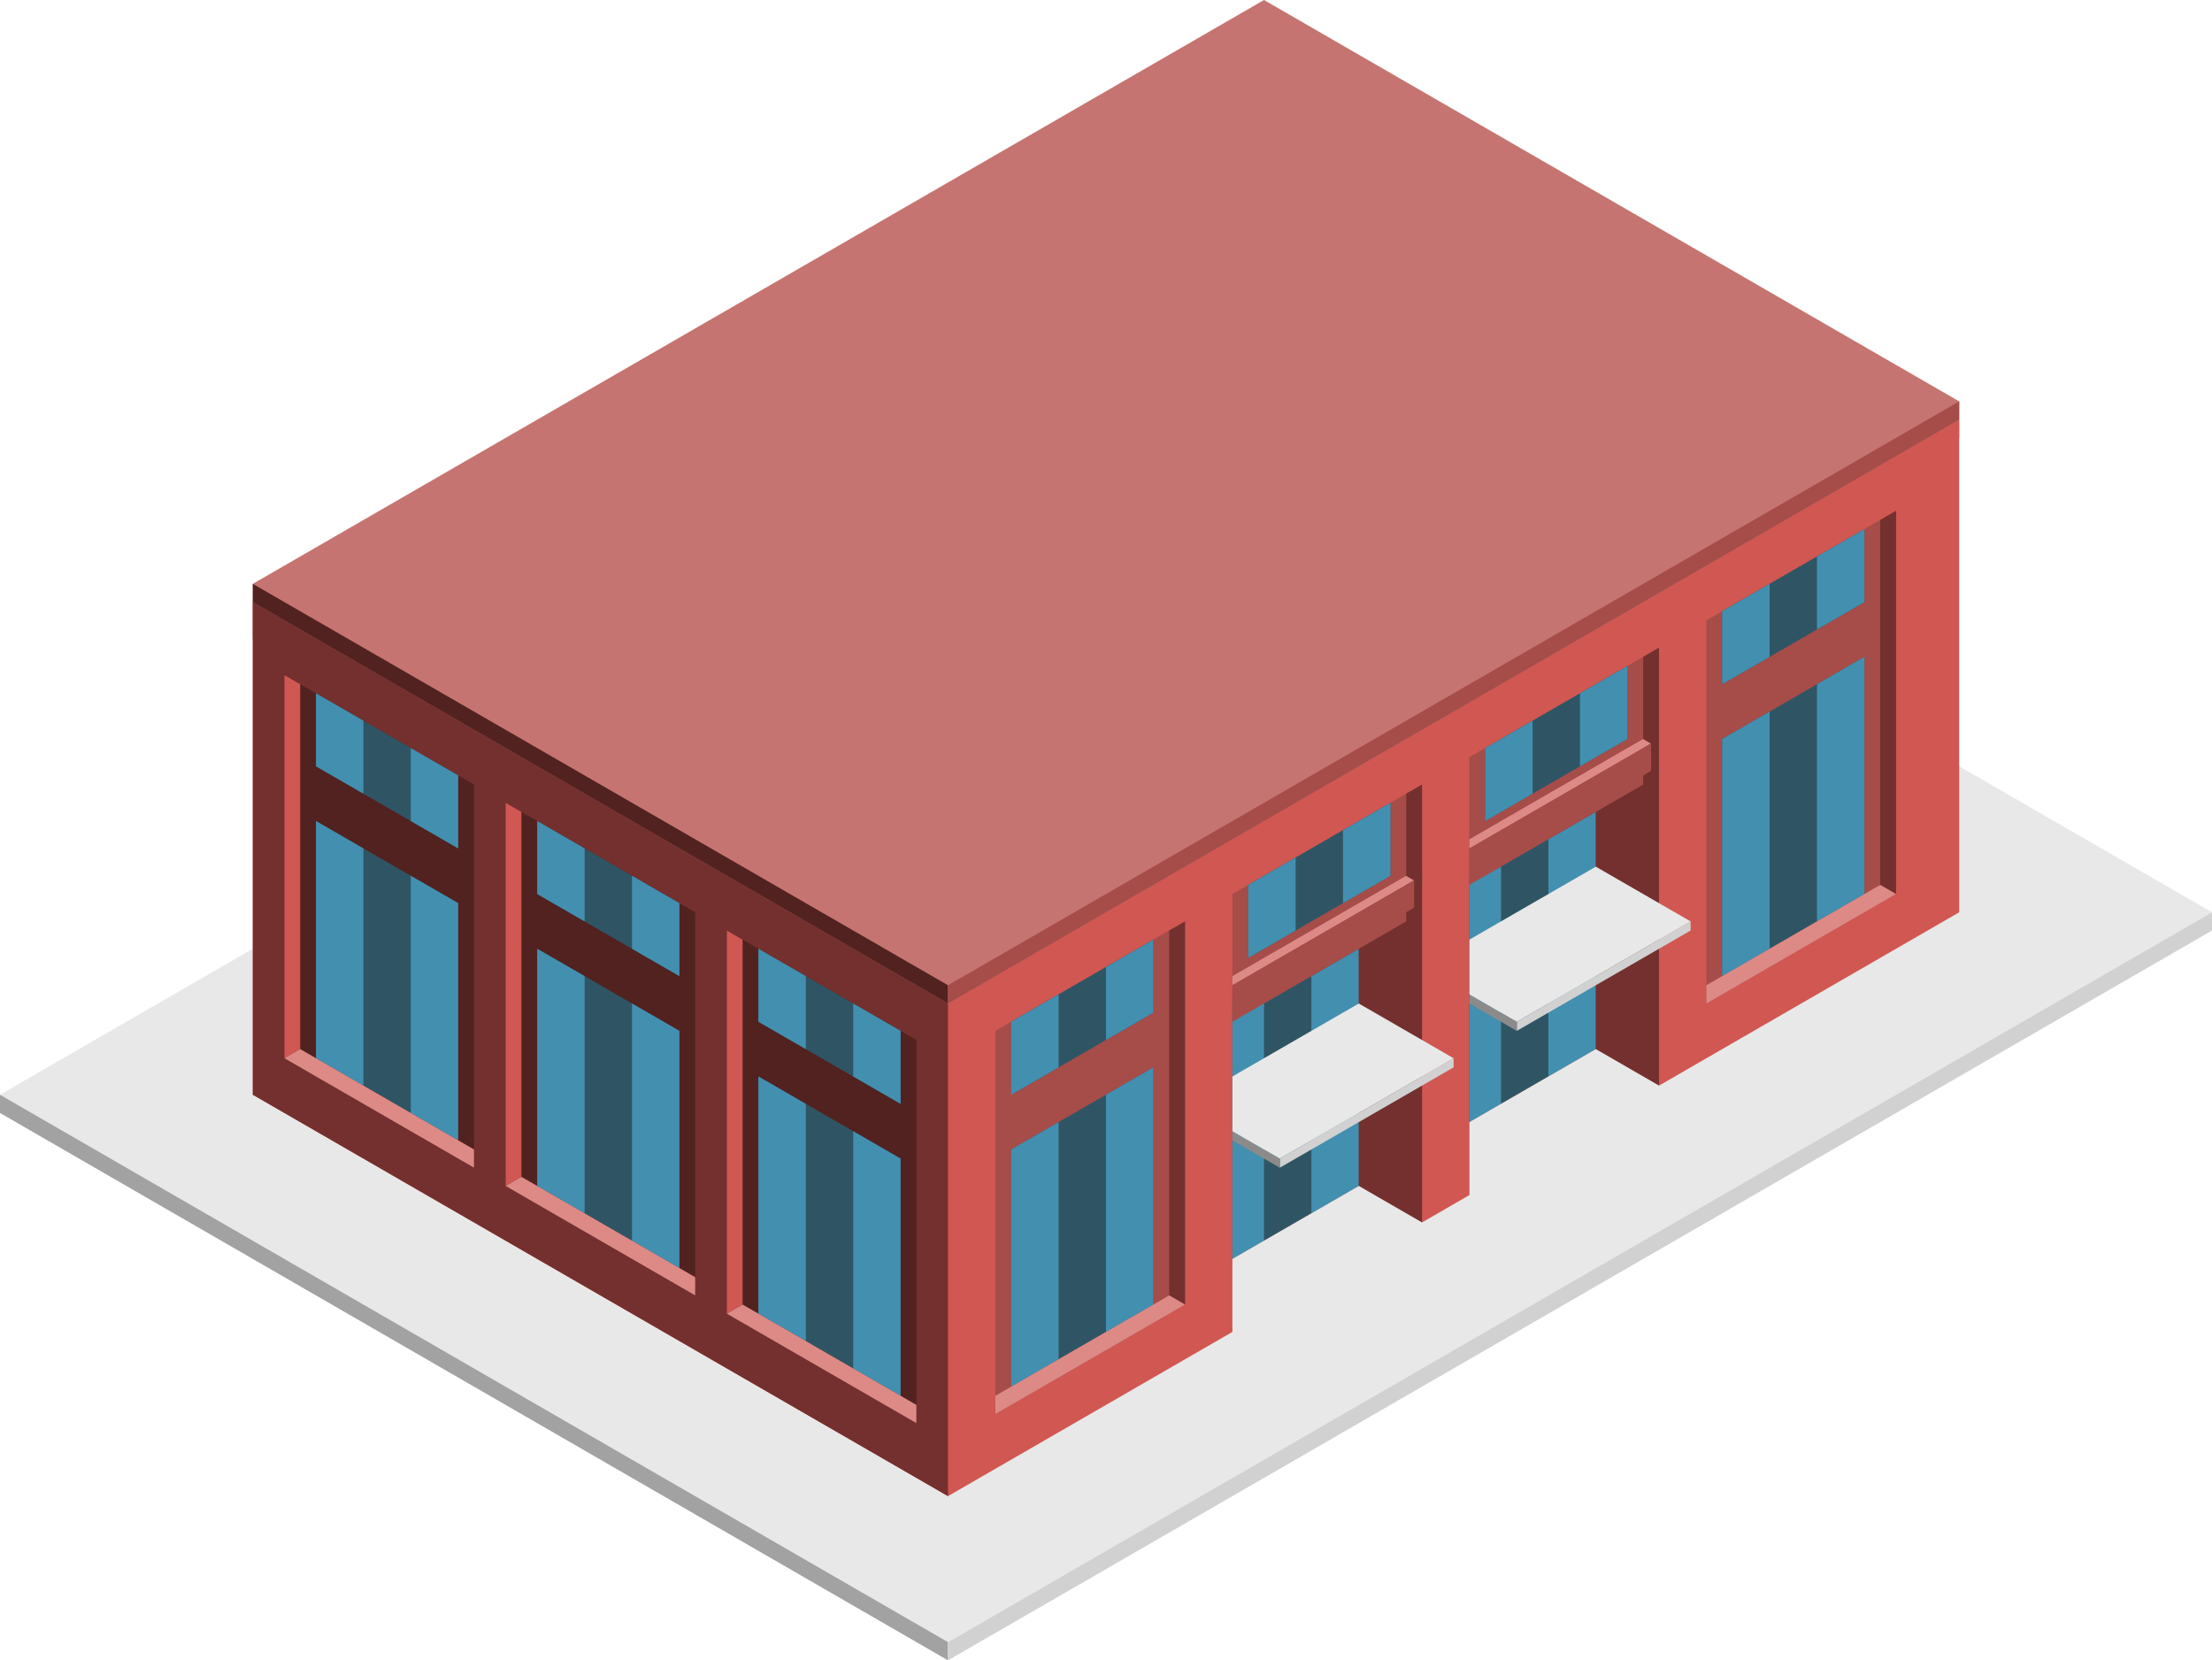 <svg id="Layer_1" data-name="Layer 1" xmlns="http://www.w3.org/2000/svg" viewBox="0 0 350 262.694">
  <defs>
    <style>
      .concrete-top {
        fill: #e8e8e8;
      }

      .top-dark {
        fill: #c67471;
      }

      .exterior-R-prim {
        fill: #d05752;
      }

      .exterior-L-prim {
        fill: #73302e;
      }

      .exterior-L-dark {
        fill: #512220;
      }

      .curtain-L-prim-dark {
        fill: #2f5565;
      }

      .curtain-L-prim-light {
        fill: #438fb0;
      }

      .top-prim {
        fill: #dd8a87;
      }

      .exterior-R-dark {
        fill: #a64c49;
      }

      .cls-1 {
        fill: #d1d1d1;
      }

      .cls-2 {
        fill: #8b8b8b;
      }

      .concrete-left {
        fill: #a2a2a2;
      }
    </style>
  </defs>
  <title>Artboard 2</title>
  <g id="root">
    <path class="concrete-top" d="M150,259.807l200-115.47L200,57.735,0,173.205Z"/>
    <path id="anchor_40_155.884_270" class="top-dark" d="M40,101.036l110,60.622L310,69.282V63.508L200,0,40,92.376Z"/>
    <path class="exterior-R-prim" d="M310,66.395,150,158.771,40,95.263v77.942L150,236.713l160-92.376Z"/>
    <path class="exterior-L-prim" d="M40,95.263,150,158.771v77.942L40,173.205Z"/>
    <path class="exterior-L-dark" d="M115,147.224l30,17.321v60.621l-30-17.32Z"/>
    <path class="exterior-L-dark" d="M80,127.017l30,17.32v60.622l-30-17.32Z"/>
    <path class="exterior-L-dark" d="M45,106.81l30,17.32v60.622L45,167.431Z"/>
    <path class="curtain-L-prim-dark" d="M142.5,163.101l-22.5-12.99v11.547l22.5,12.99Z"/>
    <path class="curtain-L-prim-dark" d="M107.5,142.894,85,129.904V141.451l22.5,12.99Z"/>
    <path class="curtain-L-prim-dark" d="M72.5,122.687,50,109.696v11.547l22.5,12.991Z"/>
    <path class="curtain-L-prim-dark" d="M142.5,183.308,120,170.318v37.528l22.5,12.99Z"/>
    <path class="curtain-L-prim-dark" d="M107.5,163.101,85,150.111V187.639l22.5,12.99Z"/>
    <path class="curtain-L-prim-dark" d="M72.5,142.894,50,129.904V167.431l22.5,12.991Z"/>
    <path class="curtain-L-prim-light" d="M142.5,163.101l-7.5-4.33v11.547l7.5,4.33Z"/>
    <path class="curtain-L-prim-light" d="M107.5,142.894l-7.5-4.33v11.547l7.5,4.33Z"/>
    <path class="curtain-L-prim-light" d="M72.5,122.687l-7.5-4.33v11.547l7.5,4.33Z"/>
    <path class="curtain-L-prim-light" d="M142.5,183.308l-7.5-4.33v37.528l7.5,4.33Z"/>
    <path class="curtain-L-prim-light" d="M107.5,163.101l-7.5-4.33v37.528l7.5,4.33Z"/>
    <path class="curtain-L-prim-light" d="M72.5,142.894l-7.5-4.33V176.092l7.5,4.33Z"/>
    <path class="curtain-L-prim-light" d="M127.5,154.441l-7.5-4.33v11.547l7.5,4.33Z"/>
    <path class="curtain-L-prim-light" d="M92.5,134.234l-7.5-4.33V141.451l7.5,4.33Z"/>
    <path class="curtain-L-prim-light" d="M57.5,114.026l-7.5-4.33v11.547l7.5,4.33Z"/>
    <path class="curtain-L-prim-light" d="M127.5,174.648l-7.5-4.33v37.528l7.5,4.33Z"/>
    <path class="curtain-L-prim-light" d="M92.5,154.441l-7.5-4.33V187.639l7.5,4.33Z"/>
    <path class="curtain-L-prim-light" d="M57.5,134.234l-7.5-4.33V167.431l7.5,4.33Z"/>
    <path class="exterior-R-prim" d="M117.5,148.667l-2.5-1.443v60.622l2.5-1.444Z"/>
    <path class="exterior-R-prim" d="M82.5,128.46l-2.5-1.443V187.639l2.5-1.444Z"/>
    <path class="exterior-R-prim" d="M47.5,108.253,45,106.81V167.431l2.5-1.443Z"/>
    <path class="top-prim" d="M145,222.28v2.886l-30-17.32,2.5-1.444Z"/>
    <path class="exterior-R-dark" d="M187.5,145.781l-30,17.32V223.723l30-17.321Z"/>
    <path class="curtain-L-prim-dark" d="M160,161.658l22.5-12.991v11.547L160,173.205Z"/>
    <path class="curtain-L-prim-dark" d="M160,181.865l22.5-12.99v37.528l-22.5,12.99Z"/>
    <path class="curtain-L-prim-light" d="M160,161.658l7.5-4.33v11.547l-7.5,4.33Z"/>
    <path class="curtain-L-prim-light" d="M160,181.865l7.5-4.33v37.528l-7.5,4.33Z"/>
    <path class="curtain-L-prim-light" d="M175,152.998l7.5-4.331v11.547l-7.5,4.331Z"/>
    <path class="curtain-L-prim-light" d="M175,173.205l7.5-4.33v37.528l-7.5,4.33Z"/>
    <path class="exterior-L-prim" d="M185,147.224l2.5-1.443v60.621L185,204.959Z"/>
    <path class="top-prim" d="M157.5,220.836v2.887l30-17.321L185,204.959Z"/>
    <path class="exterior-R-dark" d="M225,124.13l-30,17.321v69.282l30-17.321Z"/>
    <path class="exterior-R-dark" d="M262.5,102.479l-30,17.321v69.282l30-17.321Z"/>
    <path class="curtain-L-prim-dark" d="M195,158.771l20-11.547v40.415l-20,11.547Z"/>
    <path class="curtain-L-prim-dark" d="M232.5,137.12l20-11.547v40.415l-20,11.547Z"/>
    <path class="curtain-L-prim-light" d="M195,160.214l5-2.886v38.971l-5,2.887Z"/>
    <path class="curtain-L-prim-light" d="M232.5,138.564l5-2.887v38.971l-5,2.887Z"/>
    <path class="curtain-L-prim-light" d="M207.5,154.441l7.5-4.33V187.639l-7.5,4.33Z"/>
    <path class="curtain-L-prim-light" d="M245,132.79l7.5-4.33V165.988l-7.5,4.33Z"/>
    <path class="exterior-L-prim" d="M215,142.894l10-5.774v56.292l-10-5.773Z"/>
    <path class="exterior-L-prim" d="M252.5,121.243l10-5.773V171.761l-10-5.773Z"/>
    <path class="concrete-top" d="M195,199.186v14.433l32.5-18.764L215,187.639Z"/>
    <path class="concrete-top" d="M232.5,177.535v14.434L265,173.205l-12.5-7.217Z"/>
    <path class="exterior-R-dark" d="M300,80.829l-30,17.32v60.622l30-17.32Z"/>
    <path class="curtain-L-prim-dark" d="M272.5,96.706l22.5-12.99v11.547l-22.5,12.99Z"/>
    <path class="curtain-L-prim-dark" d="M272.5,116.913l22.5-12.99V141.451l-22.5,12.99Z"/>
    <path class="curtain-L-prim-light" d="M272.5,96.706l7.5-4.33v11.547l-7.5,4.33Z"/>
    <path class="curtain-L-prim-light" d="M272.5,116.913l7.5-4.33v37.528l-7.5,4.33Z"/>
    <path class="curtain-L-prim-light" d="M287.5,88.046l7.5-4.33v11.547l-7.5,4.33Z"/>
    <path class="curtain-L-prim-light" d="M287.5,108.253l7.5-4.33V141.451l-7.5,4.33Z"/>
    <path class="exterior-L-prim" d="M297.5,82.272l2.5-1.443V141.451l-2.5-1.444Z"/>
    <path class="top-prim" d="M270,155.884v2.887l30-17.32-2.5-1.444Z"/>
    <path class="top-prim" d="M110,202.072v2.887l-30-17.32,2.5-1.444Z"/>
    <path class="top-prim" d="M75,181.865v2.887L45,167.431l2.5-1.443Z"/>
    <path class="exterior-L-dark" d="M40,95.263v-2.887L150,155.884v2.887Z"/>
    <path class="exterior-R-dark" d="M310,63.508V66.395L150,158.771v-2.887Z"/>
    <path class="exterior-R-dark" d="M222.5,137.12,195,152.998v8.66l27.5-15.877Z"/>
    <path class="exterior-R-dark" d="M260,115.47,232.5,131.347v8.66L260,124.13Z"/>
    <path class="cls-1" d="M230,167.431l-27.5,15.877v1.444L230,168.875"/>
    <path class="cls-1" d="M267.5,145.781,240,161.658v1.443l27.5-15.877"/>
    <path class="cls-2" d="M202.5,183.308v1.444l-7.5-4.33v-1.444Z"/>
    <path class="cls-2" d="M240,161.658v1.443l-7.5-4.33v-1.443Z"/>
    <path class="concrete-top" d="M230,167.431l-15-8.66-20,11.547v8.66l7.5,4.33Z"/>
    <path class="concrete-top" d="M267.5,145.781l-15-8.661-20,11.547v8.661l7.5,4.33Z"/>
    <path class="top-prim" d="M222.5,138.564l1.25.721L195,155.884v-1.443Z"/>
    <path class="top-prim" d="M260,116.913l1.25.722L232.5,134.234V132.79Z"/>
    <path class="exterior-R-dark" d="M223.75,143.616,195,160.214v-4.33l28.75-16.599Z"/>
    <path class="exterior-R-dark" d="M261.25,121.965l-28.75,16.599v-4.33l28.75-16.599Z"/>
    <path class="curtain-L-prim-dark" d="M197.5,140.007l22.5-12.99v11.547l-22.5,12.99Z"/>
    <path class="curtain-L-prim-dark" d="M235,118.357l22.5-12.991v11.547L235,129.904Z"/>
    <path class="curtain-L-prim-light" d="M197.5,140.007l7.5-4.33v11.547l-7.5,4.33Z"/>
    <path class="curtain-L-prim-light" d="M235,118.357l7.5-4.331v11.547l-7.5,4.331Z"/>
    <path class="curtain-L-prim-light" d="M212.5,131.347l7.5-4.33v11.547l-7.5,4.33Z"/>
    <path class="curtain-L-prim-light" d="M250,109.696l7.5-4.33v11.547l-7.5,4.33Z"/>
    <path class="exterior-L-prim" d="M222.5,125.573l2.5-1.443v15.877l-2.5-1.443Z"/>
    <path class="exterior-L-prim" d="M260,103.923l2.5-1.444v15.878l-2.5-1.444Z"/>
    <path class="concrete-left" d="M0,173.205v2.887l150,86.602V259.807Z"/>
    <path class="cls-1" d="M350,144.337v2.887l-200,115.47V259.807Z"/>
  </g>
</svg>
